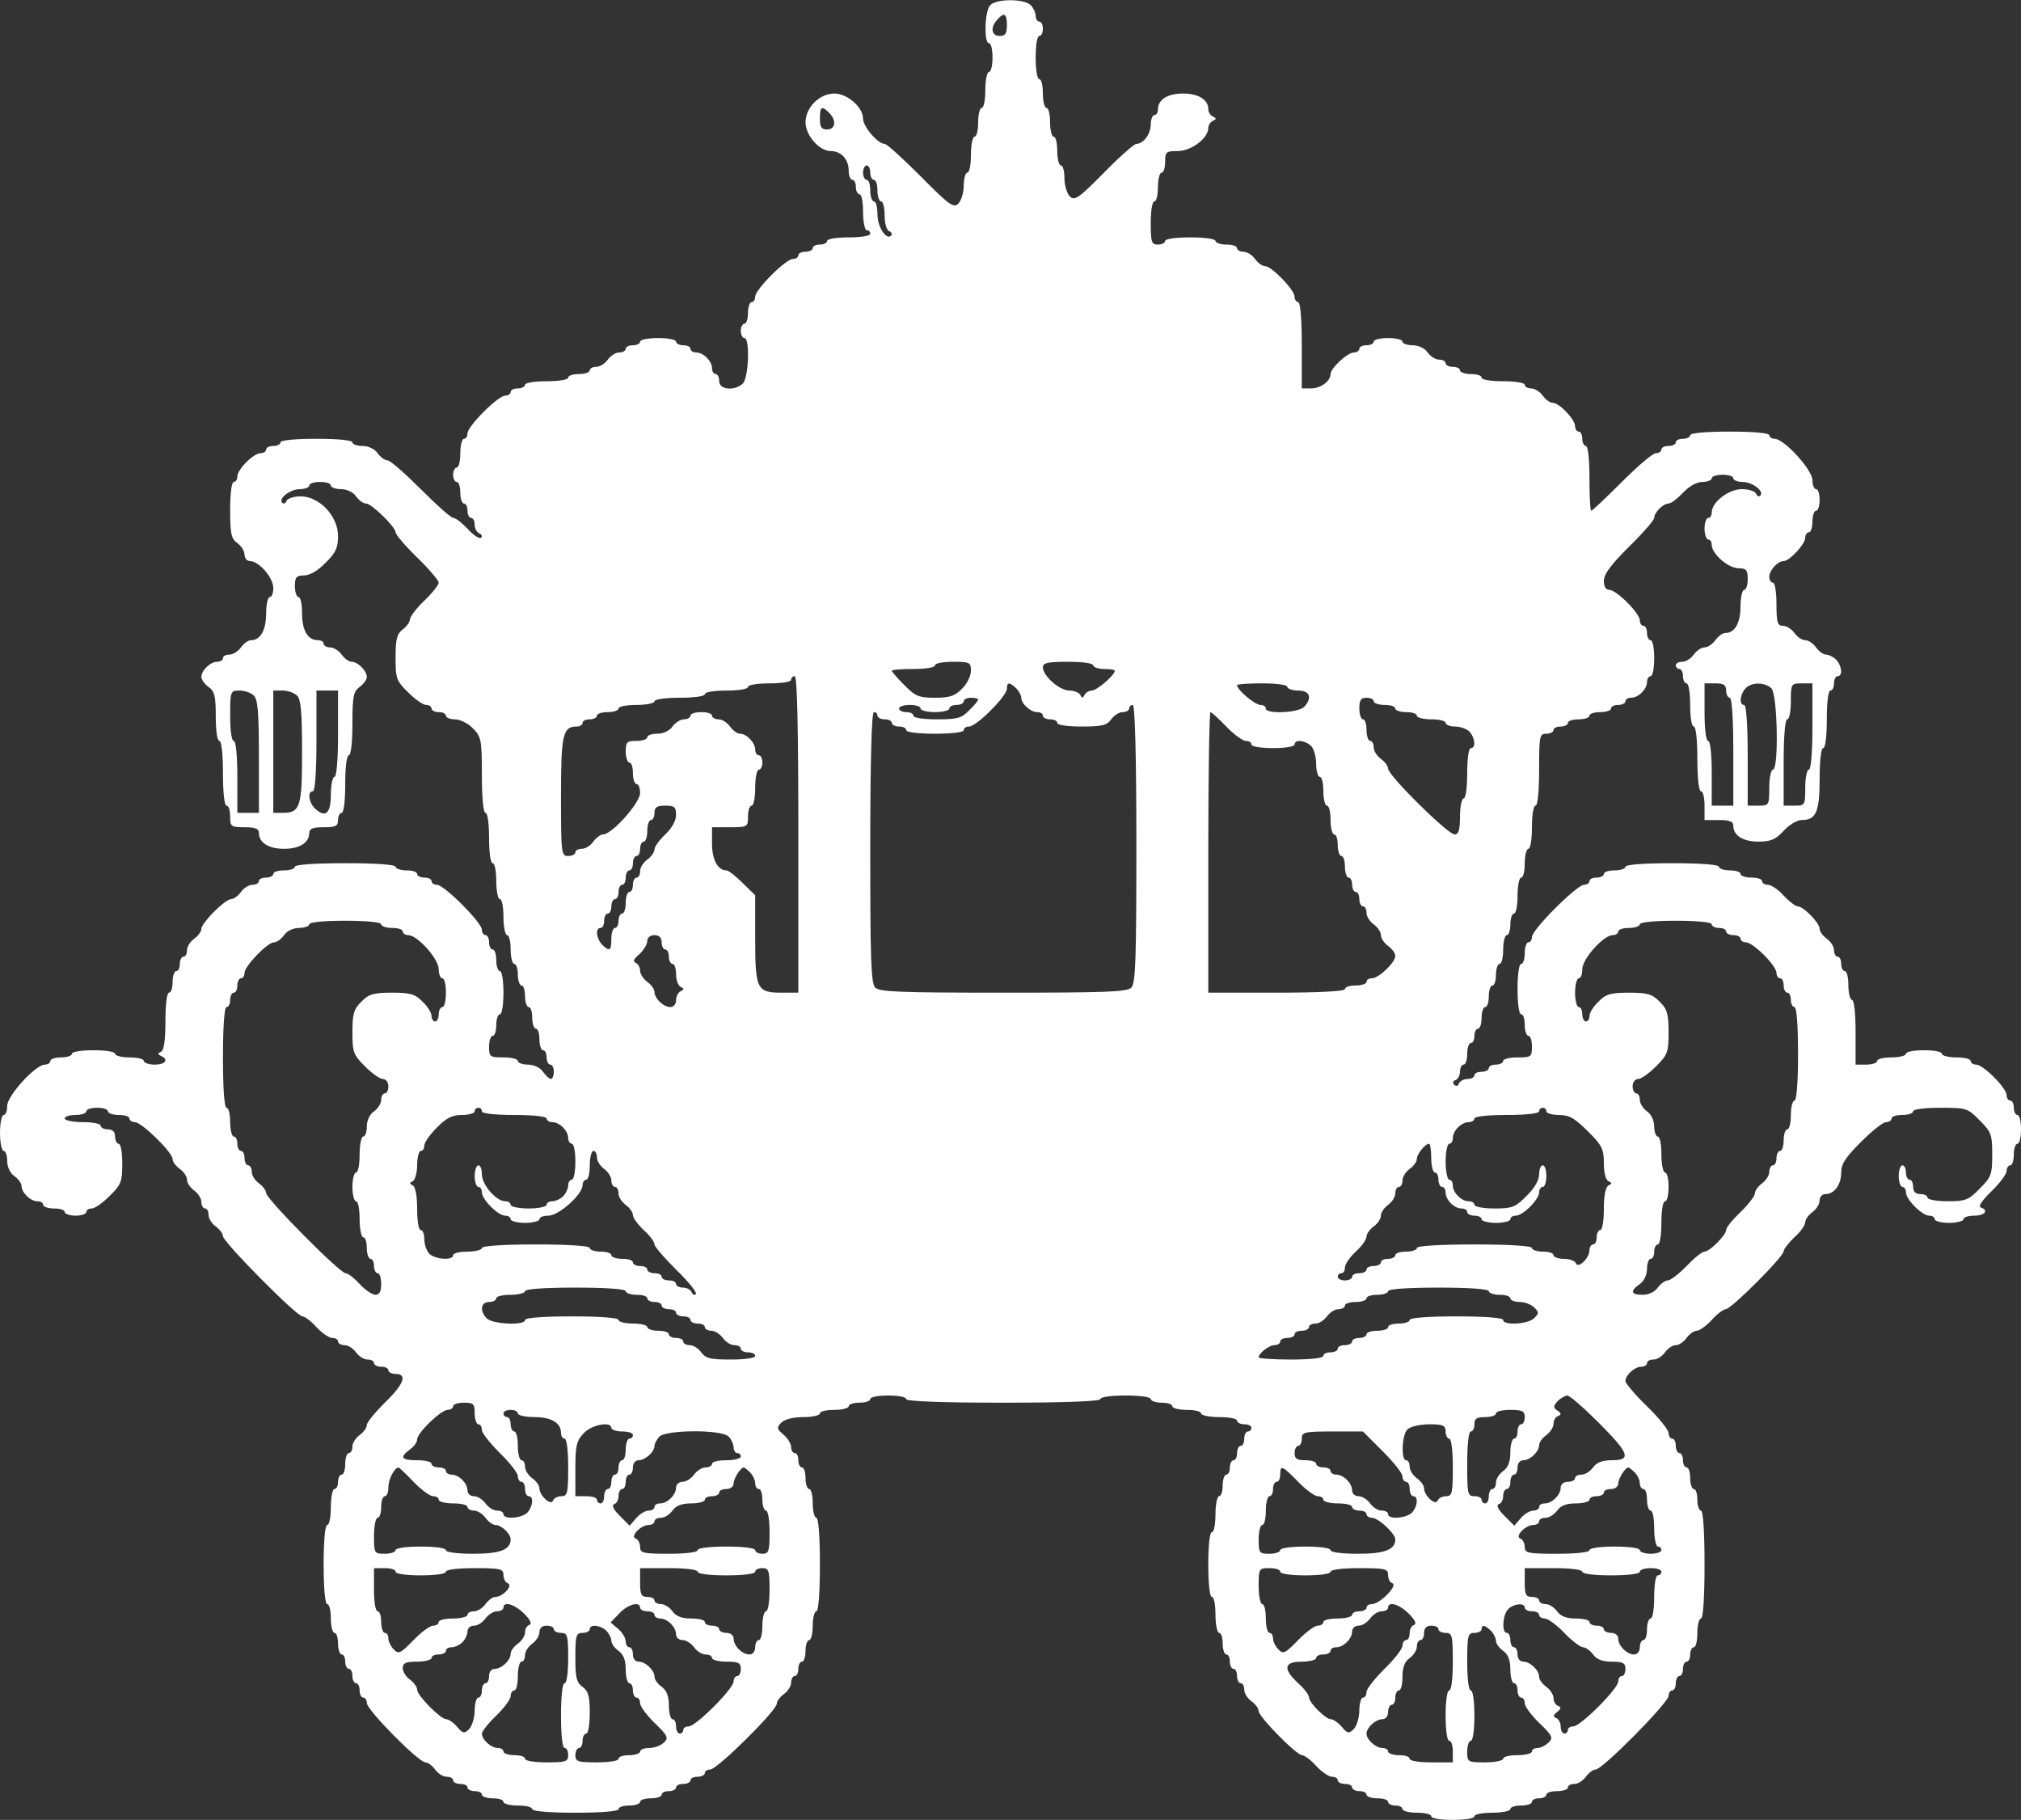 <svg width="562" height="506" viewBox="0 0 562 506" fill="none" xmlns="http://www.w3.org/2000/svg">
<rect x="0" y="0" width="562" height="506" fill="#333333" stroke="none"/>
<path d="M275.3 1.5C273.8 3.2 273.6 12 275 12C275.6 12 276 13.8 276 16C276 18.2 275.6 20 275 20C274.5 20 274 22.2 274 25C274 27.7 273.6 30 273 30C272.5 30 272 31.8 272 34C272 36.2 271.6 38 271 38C270.5 38 270 40.2 270 43C270 45.7 269.6 48 269 48C268.5 48 268 49.6 268 51.6C268 53.5 267.3 55.8 266.5 56.6C265.2 57.9 264 57.1 256.1 49.1C251.1 44.1 246.6 40 246 40C244.1 40 240 35.2 240 33C240 29.8 235.6 26 232 26C227.9 26 224 29.9 224 34C224 37.6 227.8 42 231 42C233.9 42 236 44.3 236 47.4C236 48.8 236.5 50 237 50C237.6 50 238 50.9 238 52C238 53.1 238.5 54 239 54C239.6 54 240 56.2 240 59C240 61.7 240.5 64 241 64C241.6 64 242 64.4 242 65C242 65.6 239.3 66 236 66C232.7 66 230 66.4 230 67C230 67.5 229.1 68 228 68C226.9 68 226 68.4 226 69C226 69.5 225.1 70 224 70C222.9 70 222 70.4 222 71C222 71.5 221.3 72 220.5 72C218.5 72 210 80.5 210 82.5C210 83.3 209.6 84 209 84C208.5 84 208 85.3 208 87C208 88.6 207.6 90 207 90C206.5 90 206 90.9 206 92C206 93.1 206.5 94 207 94C208.6 94 208.2 104.9 206.6 106.6C204.3 108.8 200 108.4 200 106C200 104.9 199.6 104 199 104C198.5 104 198 103.3 198 102.4C198 100.4 195.6 98 193.6 98C192.7 98 192 97.5 192 97C192 96.4 191.1 96 190 96C188.9 96 188 95.5 188 95C188 94.4 185.8 94 183 94C180.3 94 178 94.4 178 95C178 95.5 177.1 96 176 96C174.9 96 174 96.4 174 97C174 97.5 173.2 98 172.2 98C171.2 98 169.8 98.9 169 100C168.2 101.1 166.8 102 165.8 102C164.8 102 164 102.4 164 103C164 103.5 162.7 104 161 104C159.4 104 158 104.4 158 105C158 105.6 155.3 106 152 106C148.7 106 146 106.4 146 107C146 107.5 145.1 108 144 108C142.9 108 142 108.4 142 109C142 109.5 141.3 110 140.5 110C138.5 110 130 118.5 130 120.5C130 121.3 129.6 122 129 122C128.5 122 128 123.8 128 126C128 128.2 127.6 130 127 130C126.5 130 126 130.9 126 132C126 133.1 126.5 134 127 134C127.6 134 128 135.3 128 137C128 138.6 128.5 140 129 140C129.6 140 130 140.9 130 142C130 143.1 130.5 144 131 144C131.6 144 132 144.9 132 145.9C132 147 132.6 148 133.3 148.3C133.9 148.5 134.2 149.1 133.8 149.5C133.4 149.9 131.7 148.9 130.1 147.1C128.5 145.4 126.7 144 126.1 144C125.4 144 121.4 140.4 117 136C112.6 131.6 108.5 128 107.8 128C107 128 105.8 127.1 105 126C104.2 124.8 102.4 124 100.8 124C99.3 124 98 123.5 98 123C98 122.4 94 122 88 122C82 122 78 122.4 78 123C78 123.5 77.1 124 76 124C74.9 124 74 124.4 74 125C74 125.5 73.3 126 72.5 126C70.5 126 66 130.5 66 132.5C66 133.3 65.6 134 65 134C64.4 134 64 137.3 64 141.8C64 148.4 64.3 149.8 66 151C67.1 151.8 68 153.2 68 154.2C68 155.2 68.7 156 69.5 156C72 156 76 160.6 76 163.5C76 164.9 75.6 166 75 166C74.5 166 74 168.1 74 170.6C74 175.2 72.4 178 69.8 178C69 178 67.8 178.9 67 180C66.2 181.1 64.8 182 63.8 182C62.8 182 62 182.4 62 183C62 183.5 61.3 184 60.4 184C58.5 184 56 186.4 56 188.2C56 189 56.9 190.2 58 191C59.7 192.2 60 193.6 60 199.2C60 203.1 60.4 206 61 206C61.6 206 62 209.7 62 215C62 220.3 62.4 224 63 224C63.6 224 64 225.3 64 227C64 229.8 64.2 230 68 230C71 230 72 230.4 72 231.6C72 234.3 74.7 236 79 236C83.3 236 86 234.3 86 231.6C86 230.4 87 230 90 230C93.3 230 94 229.7 94 228C94 226.9 94.5 226 95 226C95.6 226 96 222.7 96 218C96 213.3 96.4 210 97 210C97.6 210 98 206.4 98 201.2C98 193.6 98.3 192.3 100 191C101.1 190.2 102 189 102 188.2C102 186.5 99.5 184 97.8 184C97 184 95.8 183.1 95 182C94.2 180.9 92.8 180 91.8 180C90.8 180 90 179.5 90 179C90 178.4 89.3 178 88.4 178C85.6 178 84 175.3 84 170.6C84 168.1 83.6 166 83 166C82.5 166 82 164.6 82 163C82 160.5 82.4 160 84.5 160C86.1 160 88.4 158.7 90.5 156.5C93.4 153.7 94 152.3 94 149C94 143.5 88.8 138 83.6 138C81.7 138 80 138.6 79.7 139.2C79.5 139.9 78.9 140.2 78.5 139.8C77.3 138.6 80.7 136 83.4 136C84.8 136 86 135.5 86 135C86 134.4 87.4 134 89 134C90.7 134 92 134.4 92 135C92 135.5 93.3 136 94.8 136C96.4 136 98.2 136.8 99 138C99.8 139.1 101 140 101.8 140C103.3 140 110 146.5 110 148C110 148.6 112.7 151.8 116 155C119.3 158.2 122 161.4 122 162C122 162.6 120.2 164.9 118 167C115.8 169.1 114 171.5 114 172.2C114 172.9 113.1 174.2 112 175C110.4 176.2 110 177.6 110 182.8C110 188.6 110.2 189.3 113.5 192.5C115.4 194.4 117.6 196 118.5 196C119.3 196 120 196.4 120 197C120 197.5 120.9 198 122 198C123.1 198 124 198.4 124 199C124 199.5 125.1 200 126.5 200C127.9 200 130.2 201.1 131.5 202.5C133.8 204.8 134 205.6 134 215.5C134 221.8 134.4 226 135 226C135.6 226 136 229 136 233C136 237 136.4 240 137 240C137.6 240 138 242.2 138 245C138 247.7 138.5 250 139 250C139.6 250 140 252.2 140 255C140 257.7 140.5 260 141 260C141.6 260 142 261.8 142 264C142 266.2 142.5 268 143 268C143.6 268 144 269.3 144 271C144 272.6 144.5 274 145 274C145.6 274 146 275.3 146 277C146 278.6 146.5 280 147 280C147.6 280 148 281.3 148 283C148 284.6 148.5 286 149 286C149.6 286 150 287.3 150 289C150 290.6 150.5 292 151 292C151.6 292 152 292.9 152 294C152 295.1 152.5 296 153 296C153.6 296 154 296.9 154 298C154 299.1 153.6 300 153.2 300C152.8 300 151.8 299.1 151 298C150.2 296.8 148.4 296 146.8 296C145.3 296 144 295.5 144 295C144 294.4 142.2 294 140 294C136.2 294 136 293.8 136 291C136 289.3 136.5 288 137 288C137.6 288 138 286.6 138 285C138 283.3 138.5 282 139 282C139.6 282 140 279.3 140 276C140 272.7 139.6 270 139 270C138.5 270 138 268.6 138 267C138 265.3 137.6 264 137 264C136.5 264 136 263.1 136 262C136 260.9 135.6 260 135 260C134.5 260 134 259.3 134 258.5C134 256.5 123.5 246 121.5 246C120.7 246 120 245.5 120 245C120 244.4 119.1 244 118 244C116.9 244 116 243.5 116 243C116 242.4 114.7 242 113 242C111.4 242 110 241.5 110 241C110 240.4 104.7 240 96 240C87.3 240 82 240.4 82 241C82 241.5 80.7 242 79 242C77.4 242 76 242.4 76 243C76 243.5 75.1 244 74 244C72.9 244 72 244.4 72 245C72 245.5 71.2 246 70.2 246C69.2 246 67.8 246.9 67 248C66.2 249.1 65 250 64.2 250C63.5 250 61.4 251.6 59.5 253.5C57.6 255.4 56 257.5 56 258.2C56 259 55.1 260.2 54 261C52.9 261.8 52 263.2 52 264.2C52 265.2 51.6 266 51 266C50.5 266 50 266.9 50 268C50 269.1 49.6 270 49 270C48.5 270 48 271.3 48 273C48 274.6 47.6 276 47 276C46.4 276 46 279.3 46 283.9C46 289.3 45.6 292 44.8 292.4C43.8 292.9 43.8 293.1 44.8 293.6C47 294.6 46 296 43 296C41.4 296 40 295.5 40 295C40 294.4 38.2 294 36 294C33.8 294 32 293.5 32 293C32 292.4 29.3 292 26 292C22.7 292 20 292.4 20 293C20 293.5 18.7 294 17 294C15.4 294 14 294.4 14 295C14 295.5 13.3 296 12.5 296C9.9 296 2 304.6 2 307.5C2 308.9 1.6 310 1 310C0.5 310 0 312.2 0 315C0 317.7 0.5 320 1 320C1.6 320 2 321.3 2 322.8C2 324.4 2.8 326.2 4 327C5.1 327.8 6 329 6 329.8C6 331.6 8.5 334 10.4 334C11.3 334 12 334.4 12 335C12 335.5 13.4 336 15 336C16.7 336 18 336.4 18 337C18 337.5 19.4 338 21 338C22.7 338 24 337.5 24 337C24 336.4 24.7 336 25.5 336C26.4 336 28.6 334.4 30.5 332.5C33.7 329.4 34 328.5 34 323.5C34 320.5 33.6 318 33 318C32.5 318 32 317.1 32 316C32 314.7 31.3 314 30 314C28.9 314 28 313.5 28 313C28 312.4 25.8 312 23 312C20.3 312 18 311.5 18 311C18 310.4 19.4 310 21 310C22.7 310 24 309.5 24 309C24 308.4 25.4 308 27 308C28.7 308 30 308.4 30 309C30 309.5 31.4 310 33 310C34.7 310 36 310.4 36 311C36 311.5 36.7 312 37.5 312C39.4 312 48 320.4 48 322.3C48 323 48.9 324.2 50 325C51.1 325.8 52 327.1 52 328C52 328.9 52.9 330.2 54 331C55.1 331.8 56 333.2 56 334.2C56 335.2 56.5 336 57 336C57.6 336 58 336.8 58 337.8C58 338.8 58.9 340.2 60 341C61.1 341.8 62 343 62 343.7C62 345.3 82.5 366 84.1 366C84.7 366 86.5 367.3 88 369C89.5 370.6 91.5 372 92.4 372C93.3 372 94 372.4 94 373C94 373.5 94.8 374 95.8 374C96.8 374 98.2 374.9 99 376C99.8 377.1 101.2 378 102.2 378C103.2 378 104 378.4 104 379C104 379.5 104.9 380 106 380C107.1 380 108 380.4 108 381C108 381.5 108.9 382 110 382C113.4 382 112.3 384.9 107 390C104.3 392.7 102 395.5 102 396.2C102 397 101.1 398.2 100 399C98.9 399.8 98 401.2 98 402.2C98 403.2 97.6 404 97 404C96.5 404 96 405.3 96 407C96 408.6 95.6 410 95 410C94.5 410 94 410.9 94 412C94 413.1 93.6 414 93 414C92.5 414 92 416.2 92 419C92 421.7 91.6 424 91 424C90.4 424 90 428.3 90 435C90 441.7 90.4 446 91 446C91.6 446 92 447.8 92 450C92 452.2 92.5 454 93 454C93.6 454 94 455.3 94 457C94 458.6 94.5 460 95 460C95.6 460 96 460.9 96 462C96 463.1 96.5 464 97 464C97.6 464 98 464.9 98 466C98 467.1 98.5 468 99 468C99.6 468 100 468.9 100 470C100 471.1 100.5 472 101 472C101.6 472 102 472.7 102 473.5C102 475.4 116.4 490 118.3 490C119 490 120.2 490.9 121 492C121.8 493.1 123.2 494 124.2 494C125.2 494 126 494.4 126 495C126 495.5 126.9 496 128 496C129.1 496 130 496.4 130 497C130 497.5 130.9 498 132 498C133.1 498 134 498.4 134 499C134 499.5 135.4 500 137 500C138.7 500 140 500.4 140 501C140 501.5 141.8 502 144 502C146.2 502 148 502.4 148 503C148 503.6 152.7 504 160 504C167.3 504 172 503.6 172 503C172 502.4 173.4 502 175 502C176.7 502 178 501.5 178 501C178 500.4 179.4 500 181 500C182.7 500 184 499.5 184 499C184 498.4 184.9 498 186 498C187.1 498 188 497.5 188 497C188 496.4 188.9 496 190 496C191.1 496 192 495.5 192 495C192 494.4 192.9 494 194 494C195.1 494 196 493.5 196 493C196 492.4 196.7 492 197.5 492C199.4 492 216 475.6 216 473.7C216 473 216.9 471.8 218 471C219.1 470.2 220 468.8 220 467.8C220 466.8 220.5 466 221 466C221.6 466 222 465.1 222 464C222 462.9 222.5 462 223 462C223.6 462 224 460.6 224 459C224 457.3 224.5 456 225 456C225.6 456 226 454.2 226 452C226 449.8 226.5 448 227 448C227.6 448 228 443 228 435C228 427 227.6 422 227 422C226.5 422 226 420.2 226 418C226 415.8 225.6 414 225 414C224.5 414 224 412.6 224 411C224 409.3 223.6 408 223 408C222.5 408 222 407.1 222 406C222 404.9 221.6 404 221 404C220.5 404 220 403.3 220 402.4C220 401.5 219.1 399.9 217.9 398.9C216 397.3 215.9 396.9 217.3 395.5C218.3 394.6 220.6 394 223.4 394C225.9 394 228 393.5 228 393C228 392.4 229.8 392 232 392C234.2 392 236 391.5 236 391C236 390.4 237.4 390 239 390C240.7 390 242 389.5 242 389C242 388.4 244.3 388 247 388C249.8 388 252 388.4 252 389C252 389.6 261.7 390 279 390C296.3 390 306 389.6 306 389C306 388.4 309 388 313 388C317 388 320 388.4 320 389C320 389.5 321.4 390 323 390C324.7 390 326 390.4 326 391C326 391.5 327.8 392 330 392C332.2 392 334 392.4 334 393C334 393.5 336.3 394 339 394C341.8 394 344 394.4 344 395C344 395.5 344.9 396 346 396C347.1 396 348 396.4 348 397C348 397.5 347.6 398 347 398C346.5 398 346 398.9 346 400C346 401.1 345.6 402 345 402C344.5 402 344 402.9 344 404C344 405.1 343.6 406 343 406C342.5 406 342 406.9 342 408C342 409.1 341.6 410 341 410C340.5 410 340 411.3 340 413C340 414.6 339.6 416 339 416C338.5 416 338 418.2 338 421C338 423.7 337.6 426 337 426C336.4 426 336 429.7 336 435C336 440.3 336.4 444 337 444C337.6 444 338 446.2 338 449C338 451.7 338.5 454 339 454C339.6 454 340 455.3 340 457C340 458.6 340.5 460 341 460C341.6 460 342 460.9 342 462C342 463.1 342.5 464 343 464C343.6 464 344 464.9 344 466C344 467.1 344.5 468 345 468C345.6 468 346 468.8 346 469.8C346 470.8 346.9 472.2 348 473C349.1 473.8 350 475 350 475.7C350 477.3 360.5 488 362.1 488C362.7 488 364.5 489.3 366 491C367.5 492.6 369.5 494 370.4 494C371.3 494 372 494.4 372 495C372 495.5 372.9 496 374 496C375.1 496 376 496.4 376 497C376 497.5 376.9 498 378 498C379.1 498 380 498.4 380 499C380 499.5 381.4 500 383 500C384.7 500 386 500.4 386 501C386 501.5 386.9 502 388 502C389.1 502 390 502.4 390 503C390 503.5 391.8 504 394 504C396.2 504 398 504.4 398 505C398 505.6 400.7 506 404 506C407.3 506 410 505.6 410 505C410 504.4 412.3 504 415 504C417.8 504 420 503.5 420 503C420 502.4 421.4 502 423 502C424.7 502 426 501.5 426 501C426 500.4 426.9 500 428 500C429.1 500 430 499.5 430 499C430 498.4 431.4 498 433 498C434.7 498 436 497.5 436 497C436 496.4 436.8 496 437.8 496C438.8 496 440.2 495.1 441 494C441.8 492.9 443 492 443.7 492C445.6 492 464 473.4 464 471.5C464 470.7 464.5 470 465 470C465.6 470 466 469.1 466 468C466 466.9 466.5 466 467 466C467.6 466 468 465.1 468 464C468 462.9 468.5 462 469 462C469.6 462 470 461.1 470 460C470 458.9 470.5 458 471 458C471.6 458 472 456.2 472 454C472 451.8 472.5 450 473 450C473.6 450 474 444.3 474 435C474 425.7 473.6 420 473 420C472.5 420 472 418.6 472 417C472 415.3 471.6 414 471 414C470.5 414 470 412.6 470 411C470 409.3 469.6 408 469 408C468.5 408 468 407.1 468 406C468 404.9 467.6 404 467 404C466.5 404 466 403.1 466 402C466 400.9 465.6 400 465 400C464.5 400 464 399.3 464 398.4C464 397.6 461.3 394.2 458 391C454.7 387.8 452 384.6 452 384C452 382.3 454.6 380 456.4 380C457.3 380 458 379.5 458 379C458 378.4 458.8 378 459.8 378C460.8 378 462.2 377.1 463 376C463.8 374.9 465.1 374 466 374C466.9 374 468.2 373.1 469 372C469.8 370.9 471.1 370 471.8 370C472.6 370 474.5 368.6 476 367C477.5 365.3 479.3 364 479.9 364C481.4 364 496 349.4 496 347.9C496 347.3 497.4 345.5 499 344C500.7 342.5 502 340.6 502 339.8C502 339.1 502.9 337.8 504 337C505.1 336.2 506 334.8 506 333.8C506 332.8 506.7 332 507.6 332C510.1 332 512 329.4 512 326C512 323.6 513.2 321.8 517.5 317.5C520.5 314.5 523.6 312 524.5 312C525.3 312 526 311.5 526 311C526 310.4 527.4 310 529 310C530.7 310 532 309.5 532 309C532 308.4 535.2 308 539.5 308C546.8 308 547.2 308.1 550.5 311.5C553.7 314.7 554 315.4 554 321C554 326.6 553.7 327.3 550.5 330.5C547.4 333.7 546.5 334 541.5 334C538.5 334 536 333.5 536 333C536 332.4 535.1 332 534 332C532.7 332 532 331.3 532 330C532 328.9 531.6 328 531 328C530.5 328 530 327.1 530 326C530 324.9 529.6 324 529 324C528.5 324 528 325.3 528 327C528 328.6 528.5 330 529 330C529.6 330 530 330.7 530 331.5C530 333.5 534.5 338 536.5 338C537.3 338 538 338.4 538 339C538 339.5 539.8 340 542 340C544.2 340 546 339.5 546 339C546 338.4 547.4 338 549 338C552 338 553.1 336.5 550.8 335.7C550 335.5 551.2 333.7 553.8 331.2C556.1 329 558 326.4 558 325.6C558 324.7 558.5 324 559 324C559.6 324 560 322.6 560 321C560 319.3 560.5 318 561 318C561.6 318 562 316.2 562 314C562 311.8 561.6 310 561 310C560.5 310 560 309.1 560 308C560 306.9 559.6 306 559 306C558.5 306 558 305.3 558 304.5C558 302.5 551.5 296 549.5 296C548.7 296 548 295.5 548 295C548 294.4 546.2 294 544 294C541.8 294 540 293.5 540 293C540 292.4 537.8 292 535 292C532.3 292 530 292.4 530 293C530 293.5 528.2 294 526 294C523.8 294 522 294.4 522 295C522 295.5 520.7 296 519 296H516V287C516 281.7 515.6 278 515 278C514.5 278 514 276.2 514 274C514 271.8 513.6 270 513 270C512.5 270 512 269.1 512 268C512 266.9 511.6 266 511 266C510.5 266 510 265.2 510 264.2C510 263.2 509.1 261.8 508 261C506.9 260.2 506 259 506 258.2C506 256.6 501.5 252 499.9 252C499.3 252 497.5 250.6 496 249C494.5 247.3 492.5 246 491.6 246C490.7 246 490 245.5 490 245C490 244.4 488.7 244 487 244C485.4 244 484 243.5 484 243C484 242.4 482.7 242 481 242C479.4 242 478 241.5 478 241C478 240.4 473 240 465 240C457 240 452 240.4 452 241C452 241.5 450.7 242 449 242C447.4 242 446 242.4 446 243C446 243.5 445.1 244 444 244C442.9 244 442 244.4 442 245C442 245.5 441.3 246 440.5 246C438.5 246 426 258.5 426 260.5C426 261.3 425.6 262 425 262C424.5 262 424 263.3 424 265C424 266.6 423.6 268 423 268C422.4 268 422 271 422 275C422 279 422.4 282 423 282C423.6 282 424 283.3 424 285C424 286.6 424.5 288 425 288C425.6 288 426 289.3 426 291C426 293.8 425.8 294 422 294C419.8 294 418 294.4 418 295C418 295.5 417.1 296 416 296C414.9 296 414 296.4 414 297C414 297.5 413.1 298 412 298C410.9 298 410 298.4 410 299C410 299.5 409.1 300 408.1 300C407 300 406 300.6 405.7 301.2C405.5 302 404.9 302.1 404.4 301.6C403.9 301.1 404 300.5 404.8 300.3C405.4 300 406 299 406 297.9C406 296.9 406.5 296 407 296C407.6 296 408 294.6 408 293C408 291.3 408.5 290 409 290C409.6 290 410 289.1 410 288C410 286.9 410.5 286 411 286C411.6 286 412 284.6 412 283C412 281.3 412.5 280 413 280C413.6 280 414 278.6 414 277C414 275.3 414.5 274 415 274C415.6 274 416 272.6 416 271C416 269.3 416.5 268 417 268C417.6 268 418 266.2 418 264C418 261.8 418.5 260 419 260C419.6 260 420 258.6 420 257C420 255.3 420.5 254 421 254C421.6 254 422 251.7 422 249C422 246.2 422.5 244 423 244C423.6 244 424 242.2 424 240C424 237.8 424.5 236 425 236C425.6 236 426 233.3 426 230C426 226.7 426.4 224 427 224C427.6 224 428 220 428 214C428 204.7 428.1 204 430 204C431.1 204 432 203.5 432 203C432 202.4 432.9 202 434 202C435.1 202 436 201.5 436 201C436 200.4 437.4 200 439 200C440.7 200 442 199.5 442 199C442 198.4 443.4 198 445 198C446.7 198 448 197.5 448 197C448 196.4 448.9 196 450 196C451.1 196 452 195.5 452 195C452 194.4 452.7 194 453.6 194C455.6 194 458 191.6 458 189.6C458 188.7 458.5 188 459 188C459.6 188 460 185.7 460 183C460 180.2 459.6 178 459 178C458.5 178 458 177.1 458 176C458 174.9 457.6 174 457 174C456.5 174 456 173.3 456 172.5C456 170.5 449.5 164 447.5 164C446.6 164 446 163.1 446 161.5C446 159.6 448 157 453 152C456.9 148.2 460 144.6 460 144C460 142.5 462.5 140 464 140C464.7 140 466.5 138.6 468 137C469.7 135.2 471.8 134 473.4 134C474.8 134 476 133.5 476 133C476 132.4 477.4 132 479 132C480.7 132 482 132.4 482 133C482 133.5 483.2 134 484.6 134C487.3 134 490.7 136.6 489.5 137.8C489.1 138.2 488.5 137.9 488.3 137.2C488 136.6 486.3 136 484.4 136C480.7 136 476 139.6 476 142.5C476 143.3 475.6 144 475 144C474.5 144 474 145.3 474 147C474 148.6 474.5 150 475 150C475.6 150 476 150.7 476 151.5C476 154 480.6 158 483.5 158C485.6 158 486 158.5 486 161C486 162.6 485.6 164 485 164C484.5 164 484 166.1 484 168.6C484 173.2 482.4 176 479.8 176C479 176 477.8 176.9 477 178C476.2 179.1 474.9 180 474 180C473.1 180 471.8 180.9 471 182C470.2 183.1 468.8 184 467.8 184C466.8 184 466 184.4 466 185C466 185.5 466.5 186 467 186C467.6 186 468 186.9 468 188C468 189.1 468.5 190 469 190C469.6 190 470 192.7 470 196C470 199.3 470.4 202 471 202C471.6 202 472 205.7 472 211C472 216.3 472.4 220 473 220C473.6 220 474 221.8 474 224V228H478C481 228 482 228.4 482 229.6C482 232.3 484.7 234 489 234C492.4 234 493.8 233.4 496 231C497.5 229.3 499.8 228 501 228C505 228 506 225.8 506 216.6C506 211.5 506.4 208 507 208C507.6 208 508 204.7 508 200C508 195.3 508.4 192 509 192C509.6 192 510 191.1 510 190C510 188.9 510.5 188 511 188C512.5 188 512.2 185.1 510.6 183.4C509.8 182.6 508.5 182 507.8 182C507 182 505.8 181.1 505 180C504.2 178.9 502.9 178 502 178C501.1 178 499.8 177.1 499 176C498.2 174.9 496.8 174 495.8 174C494.3 174 494 173.1 494 168C494 164.7 493.6 162 493 162C492.5 162 492 161.3 492 160.4C492 158.6 494.3 156 496 156C497.6 156 502 151.3 502 149.5C502 148.7 502.5 148 503 148C503.6 148 504 146.6 504 145C504 143.3 504.5 142 505 142C505.6 142 506 140.6 506 139C506 137.3 505.6 136 505 136C504.5 136 504 134.9 504 133.5C504 130.6 496.1 122 493.5 122C492.7 122 492 121.5 492 121C492 120.4 487.7 120 481 120C474.3 120 470 120.4 470 121C470 121.5 469.1 122 468 122C466.9 122 466 122.4 466 123C466 123.5 465.1 124 464 124C462.9 124 462 124.4 462 125C462 125.5 461.3 126 460.5 126C459.6 126 455.4 129.6 451 134C446.6 138.4 442.8 142 442.5 142C442.2 142 442 137.9 442 133C442 127.7 441.6 124 441 124C440.5 124 440 123.1 440 122C440 120.9 439.6 120 439 120C438.5 120 438 119.3 438 118.5C438 116.6 433.6 112 431.8 112C431 112 429.8 111.1 429 110C428.2 108.9 426.8 108 425.8 108C424.8 108 424 107.5 424 107C424 106.4 421.3 106 418 106C414.7 106 412 105.6 412 105C412 104.4 410.7 104 409 104C407.4 104 406 103.5 406 103C406 102.4 405.1 102 404 102C402.9 102 402 101.5 402 101C402 100.4 401.2 100 400.2 100C399.2 100 397.8 99.1 397 98C396.2 96.8 394.4 96 392.8 96C391.3 96 390 95.5 390 95C390 94.4 388.2 94 386 94C383.8 94 382 94.4 382 95C382 95.5 381.1 96 380 96C378.9 96 378 96.4 378 97C378 97.5 377.3 98 376.5 98C374.7 98 370 102.4 370 104C370 106 367.2 108 364.6 108H362V96C362 88.7 361.6 84 361 84C360.5 84 360 83.3 360 82.5C360 80.6 353.6 74 351.8 74C351 74 349.8 73.1 349 72C348.2 70.9 346.8 70 345.8 70C344.8 70 344 69.5 344 69C344 68.4 342.7 68 341 68C339.4 68 338 67.5 338 67C338 66.4 335 66 331 66C327 66 324 66.4 324 67C324 67.5 323.1 68 322 68C320.2 68 320 67.3 320 62C320 58.7 320.4 56 321 56C321.6 56 322 54.2 322 52C322 49.8 322.5 48 323 48C323.6 48 324 46.6 324 45C324 42.2 324.3 42 327.5 42C331.3 42 336 38.4 336 35.6C336 34.8 336.6 33.9 337.3 33.6C338.3 33.1 338.3 32.9 337.3 32.4C336.6 32.1 336 31.2 336 30.3C336 27.7 333.2 26 329 26C324.7 26 322 27.7 322 30.4C322 31.3 321.6 32 321 32C320.5 32 320 33.2 320 34.6C320 37.2 318 40 316 40C315.4 40 311.3 43.6 306.9 48.1C299.9 55.2 298.8 55.9 297.5 54.6C296.7 53.8 296 51.5 296 49.6C296 47.6 295.6 46 295 46C294.5 46 294 44.2 294 42C294 39.8 293.6 38 293 38C292.5 38 292 36.2 292 34C292 31.8 291.6 30 291 30C290.5 30 290 28.2 290 26C290 23.8 289.6 22 289 22C288.4 22 288 19.3 288 16C288 12.7 288.4 10 289 10C289.6 10 290 9.1 290 8C290 6.9 289.6 6 289 6C288.5 6 288 5.3 288 4.4C288 3.6 287.4 2.2 286.6 1.4C284.7 -0.4 276.9 -0.4 275.3 1.5ZM280 7C280 9.3 279.6 10 278 10C275.7 10 275.3 7.7 277.3 5.5C279.2 3.3 280 3.7 280 7ZM230.6 31.4C232.7 33.5 232.3 36 230 36C228.4 36 228 35.3 228 33C228 29.6 228.5 29.3 230.6 31.4ZM242 48C242 49.1 242.5 50 243 50C243.6 50 244 51.3 244 53C244 54.6 244.5 56 245 56C245.6 56 246 57.8 246 59.9C246 62.1 246.5 64 247.3 64.3C247.9 64.5 248.2 65.1 247.8 65.5C246.5 66.9 244 63.1 244 59.6C244 57.6 243.6 56 243 56C242.5 56 242 54.6 242 53C242 51.3 241.6 50 241 50C240.5 50 240 49.1 240 48C240 46.9 240.5 46 241 46C241.6 46 242 46.9 242 48ZM270 186.5C270 187.9 268.9 190.2 267.5 191.5C265.6 193.5 264.1 194 260 194C255.6 194 254.5 193.6 251.5 190.5C249.6 188.6 248 186.8 248 186.5C248 186.2 250.7 186 254 186C257.3 186 260 185.6 260 185C260 184.4 262.3 184 265 184C269.7 184 270 184.2 270 186.5ZM304 185C304 185.5 305.4 186 307 186C308.7 186 310 186.2 310 186.5C310 187.7 305 192 303.6 192C302.8 192 301.9 192.6 301.6 193.2C301.1 194.2 300.9 194.2 300.4 193.2C300.1 192.6 298.7 192 297.4 192C294.6 192 290 187.9 290 185.5C290 184.3 291.4 184 297 184C301 184 304 184.4 304 185ZM222 232V276H217.4C210.5 276 210 275.1 210 261V248.9L206.5 245.5C204.6 243.6 202.6 242 202 242C199.6 242 198 239 198 234.6V230H203C207.9 230 208 229.9 208 227C208 225.3 208.5 224 209 224C209.6 224 210 221.7 210 219C210 216.2 210.5 214 211 214C211.6 214 212 213.1 212 212C212 210.9 211.6 210 211 210C210.5 210 210 209.3 210 208.4C210 206.5 207.6 204 205.8 204C205 204 203.8 203.1 203 202C202.2 200.9 200.8 200 199.8 200C198.8 200 198 199.5 198 199C198 198.4 196.7 198 195 198C193.4 198 192 198.4 192 199C192 199.5 191.2 200 190.2 200C189.2 200 187.8 200.9 187 202C186.2 203.2 184.4 204 182.8 204C181.3 204 180 204.4 180 205C180 205.5 178.7 206 177 206C174.3 206 174 206.3 174 209C174 210.6 174.5 212 175 212C175.6 212 176 213.3 176 215C176 216.6 176.5 218 177 218C177.6 218 178 219.1 178 220.5C178 223.2 170.2 232 167.7 232C167 232 165.8 232.9 165 234C164.2 235.1 162.8 236 161.8 236C160.8 236 160 236.4 160 237C160 237.5 159.1 238 158 238C156.1 238 156 237.3 156 221.4C156 204.2 156.5 202 160.4 202C161.3 202 162 201.5 162 201C162 200.4 162.9 200 164 200C165.1 200 166 199.5 166 199C166 198.4 167.4 198 169 198C170.7 198 172 197.5 172 197C172 196.4 174.3 196 177 196C179.8 196 182 195.5 182 195C182 194.4 185 194 189 194C193 194 196 193.6 196 193C196 192.4 198.7 192 202 192C205.3 192 208 191.6 208 191C208 190.4 210.7 190 214 190C217.3 190 220 189.6 220 189C220 188.4 220.5 188 221 188C221.7 188 222 203.3 222 232ZM282.6 191.4C283.4 192.2 284 193.4 284 194C284 195.7 286.6 198 288.4 198C289.3 198 290 198.4 290 199C290 199.5 290.9 200 292 200C293.1 200 294 200.4 294 201C294 201.6 296.9 202 300.8 202C306.4 202 307.8 201.7 309 200C309.8 198.9 311.2 198 312.2 198C313.2 198 314 197.5 314 197C314 196.4 314.5 196 315 196C315.6 196 316 209.5 316 234.6C316 266.7 315.8 273.4 314.6 274.6C313.4 275.8 307.3 276 279 276C250.7 276 244.6 275.8 243.4 274.6C242.2 273.4 242 266.8 242 235.6C242 211.2 242.4 198 243 198C243.6 198 244 198.4 244 199C244 199.5 244.9 200 246 200C247.1 200 248 200.4 248 201C248 201.5 248.9 202 250 202C251.1 202 252 202.4 252 203C252 203.6 255.3 204 260 204C264.7 204 268 203.6 268 203C268 202.4 268.7 202 269.5 202C270.4 202 273.1 200 275.5 197.5C278 195.1 280 192.4 280 191.5C280 189.6 280.7 189.6 282.6 191.4ZM358 191C358 191.5 359.4 192 361 192C364.3 192 365 194.1 362.6 196.6C360.9 198.2 352 198.6 352 197C352 196.4 351.3 196 350.5 196C349 196 344 191.8 344 190.5C344 190.2 347.2 190 351 190C355 190 358 190.4 358 191ZM480 192C480 193.1 480.5 194 481 194C481.6 194 482 199.7 482 209V224H479H476V215C476 209.7 475.6 206 475 206C474.4 206 474 202.7 474 198V190H477C479.3 190 480 190.4 480 192ZM492.6 191.4C494.3 193.1 494.7 214 493 214C492.5 214 492 216.2 492 219C492 223.9 491.9 224 489 224H486V210C486 201.3 485.6 196 485 196C483.6 196 483.8 193.2 485.3 191.5C486.9 189.6 490.8 189.6 492.6 191.4ZM504 202C504 209.3 503.6 214 503 214C502.5 214 502 216.2 502 219C502 223.9 501.9 224 499 224H496V212C496 204.7 496.4 200 497 200C497.6 200 498 197.7 498 195C498 190.1 498.1 190 501 190H504V202ZM70.6 193.4C71.7 194.5 72 198.3 72 210.4V226H69H66V216C66 210 65.6 206 65 206C64.4 206 64 203 64 199C64 192.1 64.1 192 66.6 192C68 192 69.8 192.6 70.6 193.4ZM82.6 193.4C83.7 194.5 84 198.1 84 209C84 224.4 83.5 226 78.6 226H76V209V192H78.6C80 192 81.8 192.6 82.6 193.4ZM94 204C94 211.3 93.6 216 93 216C92.5 216 92 218.2 92 221C92 226.3 90.4 227.6 87.4 224.6C85.8 222.9 85.5 220 87 220C87.6 220 88 214.7 88 206V192H91H94V204ZM272 194.5C272 194.8 270.9 196.2 269.5 197.5C267.4 199.7 266.2 200 260.5 200C256.8 200 254 199.6 254 199C254 198.4 253.1 198 252 198C250.9 198 250 197.5 250 197C250 196.4 251.4 196 253 196C254.7 196 256 196.4 256 197C256 197.5 257.8 198 260 198C262.2 198 264 197.5 264 197C264 196.4 264.9 196 266 196C267.1 196 268 195.5 268 195C268 194.4 268.9 194 270 194C271.1 194 272 194.2 272 194.5ZM382 195C382 195.5 383.4 196 385 196C386.7 196 388 196.4 388 197C388 197.5 389.4 198 391 198C392.7 198 394 198.4 394 199C394 199.5 395.8 200 398 200C400.2 200 402 200.4 402 201C402 201.5 403.2 202 404.6 202C406 202 407.8 202.6 408.6 203.4C410.2 205.1 410.5 208 409 208C408.4 208 408 211 408 215C408 219 407.6 222 407 222C406.5 222 406 224.2 406 227C406 230.8 405.6 232 404.5 232C402.6 232 386 215.6 386 213.7C386 213 385.1 211.8 384 211C382.9 210.2 382 208.8 382 207.8C382 206.8 381.6 206 381 206C380.5 206 380 204.6 380 203C380 201.3 379.6 200 379 200C378.5 200 378 198.6 378 197C378 194.7 378.4 194 380 194C381.1 194 382 194.4 382 195ZM341 202C343.1 204.2 345.6 206 346.4 206C347.3 206 348 206.4 348 207C348 207.6 350.7 208 354 208C357.3 208 360 207.6 360 207C360 205.5 362.9 205.8 364.6 207.4C365.4 208.2 366 210.5 366 212.4C366 214.4 366.5 216 367 216C367.6 216 368 217.8 368 220C368 222.2 368.5 224 369 224C369.6 224 370 225.8 370 228C370 230.2 370.5 232 371 232C371.6 232 372 233.3 372 235C372 236.6 372.5 238 373 238C373.6 238 374 239.3 374 241C374 242.6 374.5 244 375 244C375.6 244 376 244.9 376 246C376 247.1 376.5 248 377 248C377.6 248 378 248.9 378 250C378 251.1 378.5 252 379 252C379.6 252 380 252.8 380 253.8C380 254.8 380.9 256.2 382 257C383.1 257.8 384 259.1 384 260C384 260.9 384.9 262.2 386 263C387.1 263.8 388 265 388 265.8C388 267.6 383.4 272 381.5 272C380.7 272 380 272.4 380 273C380 273.5 378.7 274 377 274C375.4 274 374 274.4 374 275C374 275.6 367 276 355 276H336V237C336 215.5 336.3 198 336.6 198C336.9 198 338.9 199.8 341 202ZM188 226.6C188 228.2 186.8 230.3 185 232C183.4 233.5 182 235.4 182 236.2C182 236.9 181.1 238.2 180 239C178.9 239.8 178 241.2 178 242.2C178 243.2 177.6 244 177 244C176.5 244 176 244.9 176 246C176 247.1 175.6 248 175 248C174.5 248 174 249.3 174 251C174 252.6 173.6 254 173 254C172.5 254 172 254.9 172 256C172 257.1 171.6 258 171 258C170.5 258 170 259.3 170 261C170 264.4 169.5 264.7 167.4 262.6C165.8 260.9 165.5 258 167 258C167.6 258 168 257.1 168 256C168 254.9 168.5 254 169 254C169.6 254 170 253.1 170 252C170 250.9 170.5 250 171 250C171.6 250 172 249.1 172 248C172 246.9 172.5 246 173 246C173.6 246 174 245.1 174 244C174 242.9 174.5 242 175 242C175.6 242 176 241.1 176 240C176 238.9 176.5 238 177 238C177.6 238 178 237.1 178 236C178 234.9 178.5 234 179 234C179.6 234 180 232.6 180 231C180 229.3 180.5 228 181 228C181.6 228 182 227.1 182 226C182 224.4 182.7 224 185 224C187.6 224 188 224.4 188 226.6ZM106 257C106 257.5 107.4 258 109 258C110.7 258 112 258.4 112 259C112 259.5 112.7 260 113.5 260C116.1 260 122 266.6 122 269.5C122 270.9 122.5 272 123 272C123.6 272 124 273.8 124 276C124 278.2 123.6 280 123 280C122.5 280 122 280.9 122 282C122 283.1 121.6 284 121 284C120.5 284 120 283.3 120 282.5C120 281.6 118.9 279.8 117.5 278.5C115.5 276.4 114.1 276 109 276C103.9 276 102.5 276.4 100.5 278.5C98.4 280.5 98 281.9 98 287C98 292.6 98.3 293.3 101.5 296.5C103.4 298.4 105.6 300 106.5 300C107.3 300 108 300.9 108 302C108 303.1 107.6 304 107 304C106.5 304 106 304.8 106 305.8C106 306.8 105.1 308.2 104 309C102.8 309.8 102 311.6 102 313.2C102 314.7 101.6 316 101 316C100.5 316 100 318.2 100 321C100 323.7 99.6 326 99 326C98.5 326 98 327.8 98 330C98 332.2 98.5 334 99 334C99.6 334 100 336.2 100 339C100 341.7 100.5 344 101 344C101.6 344 102 345.3 102 347C102 348.6 102.5 350 103 350C103.6 350 104 350.9 104 352C104 353.1 104.5 354 105 354C105.6 354 106 355.3 106 357C106 359.1 105.5 360 104.4 360C103.5 360 101.5 358.6 100 357C98.5 355.3 96.7 354 96.1 354C94.5 354 74 333.3 74 331.7C74 331 73.1 329.8 72 329C70.9 328.2 70 326.8 70 325.8C70 324.8 69.6 324 69 324C68.5 324 68 323.1 68 322C68 320.9 67.6 320 67 320C66.5 320 66 319.1 66 318C66 316.9 65.6 316 65 316C64.5 316 64 314.2 64 312C64 309.8 63.6 308 63 308C62.4 308 62 302.7 62 294C62 285.3 62.4 280 63 280C63.6 280 64 279.1 64 278C64 276.9 64.5 276 65 276C65.6 276 66 275.1 66 274C66 272.9 66.5 272 67 272C67.6 272 68 271.3 68 270.5C68 268.6 74.4 262 76.2 262C77 262 78.2 261.1 79 260C79.8 258.8 81.6 258 83.2 258C84.7 258 86 257.5 86 257C86 256.4 90 256 96 256C102 256 106 256.4 106 257ZM476 257C476 257.5 476.9 258 478 258C479.1 258 480 258.4 480 259C480 259.5 480.9 260 482 260C483.1 260 484 260.4 484 261C484 261.5 484.7 262 485.5 262C487.5 262 494 268.5 494 270.5C494 271.3 494.5 272 495 272C495.6 272 496 272.9 496 274C496 275.1 496.5 276 497 276C497.6 276 498 276.9 498 278C498 279.1 498.5 280 499 280C499.6 280 500 285 500 293C500 301 499.6 306 499 306C498.5 306 498 307.8 498 310C498 312.2 497.6 314 497 314C496.5 314 496 315.3 496 317C496 318.6 495.6 320 495 320C494.5 320 494 320.9 494 322C494 323.1 493.6 324 493 324C492.5 324 492 324.8 492 325.8C492 326.8 491.1 328.2 490 329C488.9 329.8 488 331.1 488 331.8C488 332.5 486.2 334.9 484 337C481.8 339.1 480 341.3 480 342C480 343.4 475.4 348 474 348C473.3 348 471.1 349.8 469 352C466.9 354.2 464.5 356 463.8 356C463.1 356 461.8 356.9 461 358C460.2 359.2 458.4 360 456.8 360C453.5 360 453.2 359 456 357C457.2 356.2 458 354.4 458 352.8C458 351.3 458.5 350 459 350C459.6 350 460 349.1 460 348C460 346.9 460.5 346 461 346C461.6 346 462 343.3 462 340C462 336.7 462.4 334 463 334C463.6 334 464 332.2 464 330C464 327.8 463.6 326 463 326C462.5 326 462 323.7 462 321C462 318.2 461.6 316 461 316C460.5 316 460 314.7 460 313.2C460 311.6 459.2 309.8 458 309C456.9 308.2 456 306.8 456 305.8C456 304.8 455.6 304 455 304C454.5 304 454 303.1 454 302C454 300.9 454.7 300 455.5 300C456.4 300 458.6 298.4 460.5 296.5C463.7 293.3 464 292.6 464 287C464 281.9 463.6 280.5 461.5 278.5C459.5 276.4 458.1 276 453 276C447.9 276 446.5 276.4 444.5 278.5C443.1 279.8 442 281.6 442 282.5C442 283.3 441.6 284 441 284C440.5 284 440 283.1 440 282C440 280.9 439.6 280 439 280C438.5 280 438 278.2 438 276C438 273.8 438.5 272 439 272C439.6 272 440 270.9 440 269.5C440 266.6 445.9 260 448.5 260C449.3 260 450 259.5 450 259C450 258.4 451.4 258 453 258C454.7 258 456 257.5 456 257C456 256.4 460 256 466 256C472 256 476 256.4 476 257ZM184 262C184 263.1 184.5 264 185 264C185.6 264 186 264.9 186 266C186 267.1 186.5 268 187 268C187.6 268 188 269.3 188 270.9C188 272.5 188.6 274.1 189.3 274.4C190.3 274.9 190.3 275.1 189.3 275.6C188.6 275.9 188 277 188 278.1C188 279.2 187.3 280 186.4 280C184.5 280 182 277.6 182 275.8C182 275 181.1 273.8 180 273C178.9 272.2 178 270.8 178 269.9C178 268.9 177.4 268 176.8 267.7C175.9 267.4 176.2 266.6 177.8 265.3C179 264.2 180 262.5 180 261.6C180 260.7 180.8 260 182 260C183.3 260 184 260.7 184 262ZM134 309C134 309.6 137.7 310 143 310C148.3 310 152 310.4 152 311C152 311.5 152.7 312 153.6 312C155.6 312 158 314.4 158 316.4C158 317.3 158.5 318 159 318C159.6 318 160 320.2 160 323C160 325.7 159.6 328 159 328C158.5 328 158 328.7 158 329.6C158 330.4 157.4 331.8 156.6 332.6C155.8 333.4 154.4 334 153.6 334C152.7 334 152 334.4 152 335C152 335.5 149.8 336 147 336C144.3 336 142 335.5 142 335C142 334.4 141.3 334 140.5 334C138 334 134 329.4 134 326.5C134 325.1 133.6 324 133 324C132.5 324 132 325.3 132 327C132 328.6 132.5 330 133 330C133.6 330 134 330.7 134 331.5C134 333.5 138.5 338 140.5 338C141.3 338 142 338.4 142 339C142 339.5 143.8 340 146 340C148.2 340 150 339.5 150 339C150 338.4 151.1 338 152.5 338C155.4 338 162 332.1 162 329.5C162 328.7 162.5 328 163 328C163.6 328 164 326.2 164 324C164 321.8 164.5 320 165 320C165.6 320 166 320.8 166 321.8C166 322.8 166.9 324.2 168 325C169.1 325.8 170 327.2 170 328.2C170 329.2 170.5 330 171 330C171.6 330 172 330.8 172 331.8C172 332.8 172.9 334.2 174 335C175.1 335.8 176 337.1 176 337.8C176 338.6 177.4 340.5 179 342C180.7 343.5 182 345.3 182 346C182 346.6 184.8 349.8 188.1 353.1C191.5 356.4 193.9 359.4 193.5 359.8C193.1 360.2 192.5 359.9 192.3 359.2C192 358.6 191 358 189.9 358C188.9 358 188 357.5 188 357C188 356.4 187.1 356 186 356C184.9 356 184 355.5 184 355C184 354.4 183.1 354 182 354C180.9 354 180 353.5 180 353C180 352.4 179.1 352 178 352C176.9 352 176 351.5 176 351C176 350.4 174.7 350 173 350C171.4 350 170 349.5 170 349C170 348.4 168.7 348 167 348C165.4 348 164 347.5 164 347C164 346.4 158.3 346 149 346C139.7 346 134 346.4 134 347C134 347.5 132.2 348 130 348C127.8 348 126 348.4 126 349C126 350.5 121.1 350.2 119.4 348.6C118.6 347.8 118 346 118 344.6C118 343.2 117.6 342 117 342C116.4 342 116 339.4 116 336.1C116 332.3 115.5 330 114.8 329.6C113.8 329.1 113.8 328.9 114.8 328.4C115.4 328.1 116 326.1 116 323.9C116 321.8 116.5 320 117 320C117.6 320 118 319.3 118 318.5C118 317.6 119.6 315.4 121.5 313.5C124.1 310.8 125.8 310 128.5 310C130.4 310 132 309.5 132 309C132 308.4 132.5 308 133 308C133.6 308 134 308.4 134 309ZM430 309C430 309.5 431.6 310 433.5 310C436.4 310 437.9 310.9 441.5 314.5C445.5 318.4 446 319.5 446 323.4C446 326 446.5 328.1 447.3 328.4C448.3 328.9 448.3 329.1 447.3 329.6C446.5 330 446 332.3 446 336.1C446 339.4 445.6 342 445 342C444.5 342 444 342.9 444 344C444 345.1 443.6 346 443 346C442.5 346 442 346.7 442 347.6C442 349.8 438.8 352.9 438.2 351.2C438 350.6 436.5 350 434.9 350C433.3 350 432 349.5 432 349C432 348.4 430.7 348 429 348C427.4 348 426 347.5 426 347C426 346.4 420 346 410 346C400 346 394 346.4 394 347C394 347.5 392.7 348 391 348C389.4 348 388 348.4 388 349C388 349.5 387.1 350 386 350C384.9 350 384 350.4 384 351C384 351.5 383.1 352 382 352C380.9 352 380 352.4 380 353C380 353.5 379.1 354 378 354C376.9 354 376 354.4 376 355C376 355.5 375.1 356 374 356C372.9 356 372 355.5 372 355C372 354.4 372.5 354 373 354C373.6 354 374 353.3 374 352.4C374 351.5 375.4 349.5 377 348C378.7 346.5 380 344.6 380 343.8C380 343.1 380.9 341.8 382 341C383.1 340.2 384 338.9 384 338C384 337.1 384.9 335.8 386 335C387.1 334.2 388 332.8 388 331.8C388 330.8 388.5 330 389 330C389.6 330 390 329.2 390 328.2C390 327.2 390.9 325.8 392 325C393.1 324.2 394 323 394 322.2C394 320.9 396.3 318 397.4 318C397.7 318 398 319.8 398 322C398 324.2 398.5 326 399 326C399.6 326 400 326.9 400 328C400 329.1 400.5 330 401 330C401.6 330 402 330.7 402 331.6C402 333.6 404.4 336 406.4 336C407.3 336 408 336.4 408 337C408 337.5 408.9 338 410 338C411.1 338 412 338.4 412 339C412 339.5 413.8 340 416 340C418.2 340 420 339.5 420 339C420 338.4 420.7 338 421.5 338C423.5 338 428 333.5 428 331.5C428 330.7 428.5 330 429 330C429.6 330 430 328.6 430 327C430 325.3 429.6 324 429 324C428.5 324 428 325.1 428 326.5C428 328.1 426.7 330.4 424.5 332.5C421.4 335.7 420.5 336 415.5 336C412.5 336 410 335.5 410 335C410 334.4 409.3 334 408.4 334C406.4 334 404 331.6 404 329.6C404 328.7 403.6 328 403 328C402.5 328 402 325.7 402 323C402 320.2 402.5 318 403 318C403.6 318 404 317.3 404 316.4C404 314.4 406.4 312 408.4 312C409.3 312 410 311.5 410 311C410 310.4 413.7 310 419 310C424.3 310 428 309.6 428 309C428 308.4 428.5 308 429 308C429.6 308 430 308.4 430 309ZM174 359C174 359.5 175.4 360 177 360C178.7 360 180 360.4 180 361C180 361.5 180.9 362 182 362C183.1 362 184 362.4 184 363C184 363.5 184.9 364 186 364C187.1 364 188 364.4 188 365C188 365.5 188.9 366 190 366C191.1 366 192 366.4 192 367C192 367.5 192.9 368 194 368C195.1 368 196 368.4 196 369C196 369.5 196.8 370 197.8 370C198.8 370 200.2 370.9 201 372C201.8 373.1 203.2 374 204.2 374C205.2 374 206 374.4 206 375C206 375.5 206.9 376 208 376C209.1 376 210 376.4 210 377C210 377.6 207.1 378 203.2 378C197.6 378 196.2 377.7 195 376C194.2 374.9 192.8 374 191.8 374C190.8 374 190 373.5 190 373C190 372.4 189.1 372 188 372C186.9 372 186 371.5 186 371C186 370.4 184.7 370 183 370C181.4 370 180 369.5 180 369C180 368.4 178.2 368 176 368C173.8 368 172 367.5 172 367C172 366.4 167 366 159 366C151 366 146 366.4 146 367C146 368.6 137.1 368.2 135.4 366.6C133.3 364.5 133.7 362 136 362C137.1 362 138 361.5 138 361C138 360.4 139.8 360 142 360C144.2 360 146 359.5 146 359C146 358.4 151.3 358 160 358C168.7 358 174 358.4 174 359ZM414 359C414 359.5 415.4 360 417 360C418.7 360 420 360.4 420 361C420 361.5 421.2 362 422.6 362C424 362 425.8 362.7 426.6 363.5C428 364.8 428 365.2 426.6 366.5C425 368.2 418 368.6 418 367C418 366.4 413 366 405 366C397 366 392 366.4 392 367C392 367.5 390.7 368 389 368C387.4 368 386 368.4 386 369C386 369.5 384.7 370 383 370C381.4 370 380 370.4 380 371C380 371.5 379.1 372 378 372C376.9 372 376 372.4 376 373C376 373.5 375.1 374 374 374C372.9 374 372 374.4 372 375C372 375.5 371.1 376 370 376C368.9 376 368 376.4 368 377C368 377.6 364.3 378 359 378C354.1 378 350 377.7 350 377.4C350 376.3 352.9 374 354.4 374C355.3 374 356 373.5 356 373C356 372.4 356.9 372 358 372C359.1 372 360 371.5 360 371C360 370.4 360.9 370 362 370C363.1 370 364 369.5 364 369C364 368.4 364.8 368 365.8 368C366.8 368 368.2 367.1 369 366C369.8 364.9 371.2 364 372.2 364C373.2 364 374 363.5 374 363C374 362.4 375.4 362 377 362C378.7 362 380 361.5 380 361C380 360.4 381.4 360 383 360C384.7 360 386 359.5 386 359C386 358.4 391.3 358 400 358C408.7 358 414 358.4 414 359ZM444.5 395.5C453.1 404.1 453.8 406 448.2 406C445.6 406 444 406.6 443 408C442.2 409.1 440.8 410 439.8 410C438.8 410 438 410.4 438 411C438 411.5 437.1 412 436 412C434.8 412 434 412.7 434 413.6C434 415.6 431.6 418 429.6 418C428.7 418 428 418.4 428 419C428 419.5 427.3 420 426.4 420C425.5 420 423.9 420.9 422.9 422.1L421.1 424.2L418.3 421.4C416.6 419.7 416 418.5 416.8 418.2C417.5 418 418 417 418 415.9C418 414.9 418.5 414 419 414C419.6 414 420 413.1 420 412C420 410.9 420.5 410 421 410C421.6 410 422 409.1 422 408C422 406.8 422.7 406 423.6 406C425.5 406 428 403.6 428 401.8C428 401 428.9 399.8 430 399C431.1 398.2 432 396.8 432 395.9C432 394.9 432.6 393.9 433.3 393.7C434.2 393.3 434.2 392.9 433.1 392.2C431.9 391.4 431.9 391 433.1 389.6C433.9 388.8 435.1 388.1 435.8 388C436.5 388 440.4 391.4 444.5 395.5ZM132 393C132 394.6 132.5 396 133 396C133.6 396 134 396.7 134 397.6C134 398.4 136.3 401.3 139 404C141.8 406.7 144 409.6 144 410.4C144 411.3 144.5 412 145 412C145.6 412 146 412.9 146 414C146 415.1 146.5 416 147 416C148.5 416 148.2 418.9 146.6 420.6C144.9 422.2 140 422.5 140 421C140 420.4 139.2 420 138.2 420C137.2 420 135.8 419.1 135 418C134.2 416.9 132.8 416 131.8 416C130.8 416 130 415.3 130 414.4C130 412.4 127.6 410 125.6 410C124.7 410 124 409.5 124 409C124 408.4 123.1 408 122 408C120.9 408 120 407.5 120 407C120 406.4 118.2 406 116 406C111.6 406 111 405.2 114 403C115.1 402.2 116 401 116 400.2C116 398.4 122.6 392 124.5 392C125.3 392 126 391.5 126 391C126 390.4 127.4 390 129 390C131.7 390 132 390.3 132 393ZM144 393C144 393.5 146.1 394 148.6 394C153.3 394 156 395.6 156 398.4C156 399.3 156.5 400 157 400C157.6 400 158 403.3 158 408C158 415.2 157.8 416 156.1 416C155 416 154 416.6 153.8 417.2C153.2 418.8 150 415.8 150 413.8C150 413 149.1 411.8 148 411C146.9 410.2 146 408.8 146 407.8C146 406.8 145.6 406 145 406C144.5 406 144 404.2 144 402C144 399.8 143.6 398 143 398C142.5 398 142 397.1 142 396C142 394.9 141.6 394 141 394C140.5 394 140 393.5 140 393C140 392.4 140.9 392 142 392C143.1 392 144 392.4 144 393ZM424 394C424 395.1 423.6 396 423 396C422.5 396 422 396.9 422 398C422 399.1 421.6 400 421 400C420.5 400 420 401.7 420 403.8C420 406.4 419.4 408 418 409C416.9 409.8 416 411.2 416 412.2C416 413.2 415.6 414 415 414C414.5 414 414 414.9 414 416C414 417.1 413.6 418 413 418C412.5 418 412 417.5 412 417C412 416.4 411.1 416 410 416C408.1 416 408 415.3 408 407C408 401.7 408.4 398 409 398C409.6 398 410 397.1 410 396C410 394.4 410.7 394 413 394C414.7 394 416 393.5 416 393C416 392.4 417.8 392 420 392C423.3 392 424 392.3 424 394ZM170 397C170 397.5 171.4 398 173 398C174.7 398 176 398.4 176 399C176 399.5 175.6 400 175 400C174.5 400 174 401.3 174 403C174 404.6 173.6 406 173 406C172.5 406 172 406.9 172 408C172 409.1 171.6 410 171 410C170.5 410 170 410.9 170 412C170 413.1 169.6 414 169 414C168.5 414 168 414.9 168 416C168 417.1 167.6 418 167 418C166.5 418 166 417.5 166 417C166 416.4 164.7 416 163 416H160V408.5C160 402 160.3 400.6 162.3 398.5C164.5 396.1 170 395.1 170 397ZM402 398C402 399.1 402.5 400 403 400C403.6 400 404 403.3 404 408C404 415.2 403.8 416 402.1 416C401 416 400 416.6 399.8 417.2C399.2 418.8 396 415.8 396 413.8C396 413 395.1 411.8 394 411C392.9 410.2 392 408.8 392 407.8C392 406.8 391.6 406 391 406C389.6 406 389.8 399.2 391.3 397.5C392 396.7 394.4 396.1 397.3 396C401.3 396 402 396.3 402 398ZM202.6 399.4C203.4 400.2 204 401.6 204 402.4C204 403.3 204.5 404 205 404C205.6 404 206 404.4 206 405C206 405.5 204.2 406 202 406C199.8 406 198 406.4 198 407C198 407.5 197.2 408 196.2 408C195.2 408 193.8 408.9 193 410C192.2 411.1 190.8 412 189.8 412C188.8 412 188 412.7 188 413.6C188 415.6 185.6 418 183.6 418C182.7 418 182 418.4 182 419C182 419.5 181.3 420 180.4 420C179.5 420 177.9 420.9 176.9 422.1L175.1 424.2L172.3 421.4C170.6 419.7 170 418.5 170.8 418.2C171.5 418 172 417 172 415.9C172 414.9 172.5 414 173 414C173.6 414 174 413.1 174 412C174 410.9 174.5 410 175 410C175.6 410 176 409.1 176 408C176 406.8 176.7 406 177.6 406C179.4 406 182 403.7 182 402C182 401.4 182.6 400.3 183.3 399.5C185 397.5 200.6 397.4 202.6 399.4ZM384.5 403.5C387.5 406.5 390 409.6 390 410.5C390 411.3 390.5 412 391 412C391.6 412 392 412.9 392 414C392 415.1 392.5 416 393 416C394.5 416 394.2 418.9 392.6 420.6C390.9 422.2 386 422.5 386 421C386 420.4 385.2 420 384.2 420C383.2 420 381.8 419.1 381 418C380.2 416.9 378.8 416 377.8 416C376.8 416 376 415.3 376 414.4C376 412.4 373.6 410 371.6 410C370.7 410 370 409.5 370 409C370 408.4 369.1 408 368 408C366.9 408 366 407.5 366 407C366 406.4 364.7 406 363 406C360.7 406 360 405.6 360 404C360 402.9 360.5 402 361 402C361.6 402 362 401.1 362 400C362 398.2 362.7 398 370.5 398H379L384.5 403.5ZM115 412C117.1 414.2 119.6 416 120.4 416C121.3 416 122 416.4 122 417C122 417.5 123.8 418 126 418C128.2 418 130 418.4 130 419C130 419.5 130.8 420 131.8 420C132.8 420 134.2 420.9 135 422C135.8 423.1 137 424 137.8 424C139.4 424 142 426.4 142 428C142 430.9 139 432 131.6 432C127.2 432 124 431.6 124 431C124 430.4 121 430 117 430C113 430 110 430.4 110 431C110 431.5 108.7 432 107 432C104.1 432 104 431.9 104 427C104 424.2 104.5 422 105 422C105.6 422 106 420.6 106 419C106 417.3 106.5 416 107 416C107.6 416 108 414.9 108 413.5C108 411.3 109.6 408.2 110.8 408C111 408 112.9 409.8 115 412ZM208.6 409.4C209.4 410.2 210 411.6 210 412.4C210 413.3 210.5 414 211 414C211.6 414 212 415.3 212 417C212 418.6 212.5 420 213 420C213.6 420 214 422.7 214 426C214 431.3 213.8 432 212 432C210.9 432 210 431.5 210 431C210 430.4 206.7 430 202 430C197.3 430 194 430.4 194 431C194 431.6 190.7 432 186 432C178.8 432 178 431.8 178 430.1C178 429 177.4 428 176.8 427.8C175.1 427.2 178.2 424 180.4 424C181.3 424 182 423.5 182 423C182 422.4 182.8 422 183.8 422C184.8 422 186.2 421.1 187 420C188 418.6 189.6 418 192.2 418C194.3 418 196 417.5 196 417C196 416.4 196.9 416 198 416C199.1 416 200 415.5 200 415C200 414.4 200.9 414 202 414C203.1 414 204 413.3 204 412.5C204 411.1 205.9 408.1 206.8 408C207 408 207.8 408.6 208.6 409.4ZM361 412C363.1 414.2 365.6 416 366.4 416C367.3 416 368 416.4 368 417C368 417.5 369.8 418 372 418C374.2 418 376 418.4 376 419C376 419.5 376.9 420 378 420C379.1 420 380 420.4 380 421C380 421.5 380.7 422 381.5 422C383.3 422 388 426.4 388 428C388 430.9 385 432 377.6 432C373.2 432 370 431.6 370 431C370 430.4 367 430 363 430C359 430 356 430.4 356 431C356 431.5 354.7 432 353 432C350.2 432 350 431.8 350 428C350 425.8 350.5 424 351 424C351.6 424 352 422.2 352 420C352 417.8 352.5 416 353 416C353.6 416 354 415.1 354 414C354 412.9 354.5 412 355 412C355.6 412 356 411.1 356 410C356 407.2 356.6 407.5 361 412ZM454.6 409.4C455.4 410.2 456 411.6 456 412.4C456 413.3 456.5 414 457 414C457.6 414 458 415.3 458 417C458 418.6 458.5 420 459 420C459.6 420 460 422.2 460 425C460 427.7 460.5 430 461 430C461.6 430 462 430.4 462 431C462 431.5 460.7 432 459 432C457.4 432 456 431.5 456 431C456 430.4 453 430 449 430C445 430 442 430.4 442 431C442 431.6 438.3 432 433 432C424.8 432 424 431.8 424 430.1C424 429 423.4 428 422.8 427.8C421.1 427.2 424.2 424 426.4 424C427.3 424 428 423.5 428 423C428 422.4 428.8 422 429.8 422C430.8 422 432.2 421.1 433 420C434 418.6 435.6 418 438.2 418C440.3 418 442 417.5 442 417C442 416.4 442.9 416 444 416C445.1 416 446 415.5 446 415C446 414.4 446.9 414 448 414C449.1 414 450 413.3 450 412.5C450 411.1 451.9 408.1 452.8 408C453 408 453.8 408.6 454.6 409.4ZM110 437C110 437.6 113 438 117 438C121 438 124 437.6 124 437C124 436.4 127.3 436 132 436C139.2 436 140 436.2 140 437.9C140 439 140.6 440 141.2 440.2C142.8 440.8 139.8 444 137.8 444C137 444 135.8 444.9 135 446C134.2 447.1 132.8 448 131.8 448C130.8 448 130 448.4 130 449C130 449.5 128.2 450 126 450C123.8 450 122 450.4 122 451C122 451.5 121.3 452 120.4 452C119.6 452 117.1 453.8 114.9 456.1C111.4 459.7 110.8 460 109.5 458.6C108.7 457.8 108 456.4 108 455.6C108 454.7 107.6 454 107 454C106.5 454 106 452.6 106 451C106 449.3 105.6 448 105 448C104.4 448 104 445.3 104 442V436H107C108.7 436 110 436.4 110 437ZM194 437C194 437.6 197.3 438 202 438C206.7 438 210 437.6 210 437C210 436.4 210.9 436 212 436C213.8 436 214 436.7 214 442C214 445.3 213.6 448 213 448C212.5 448 212 449.8 212 452C212 454.2 211.6 456 211 456C210.5 456 210 456.9 210 458C210 459.2 209.3 460 208.4 460C206.4 460 204 457.6 204 455.6C204 454.7 203.2 454 202 454C200.9 454 200 453.5 200 453C200 452.4 199.1 452 198 452C196.9 452 196 451.5 196 451C196 450.4 194.3 450 192.2 450C189.6 450 188 449.4 187 448C186.2 446.9 184.8 446 183.8 446C182.8 446 182 445.5 182 445C182 444.4 181.1 444 180 444C178.3 444 178 443.3 178 440V436H186C190.7 436 194 436.4 194 437ZM356 437C356 437.6 359 438 363 438C367 438 370 437.6 370 437C370 436.4 373.3 436 378 436C385.2 436 386 436.2 386 437.9C386 439 386.5 440 387.2 440.2C388.8 440.8 383.7 446 381.5 446C380.7 446 380 446.4 380 447C380 447.5 379.1 448 378 448C376.9 448 376 448.4 376 449C376 449.5 374.2 450 372 450C369.8 450 368 450.4 368 451C368 451.5 367.3 452 366.4 452C365.6 452 363.1 453.8 360.9 456.1C357.4 459.7 356.8 460 355.5 458.6C354.7 457.8 354 456.4 354 455.6C354 454.7 353.6 454 353 454C352.5 454 352 452.2 352 450C352 447.8 351.6 446 351 446C350.5 446 350 443.7 350 441C350 436.1 350.1 436 353 436C354.7 436 356 436.4 356 437ZM440 437C440 437.6 443.3 438 448 438C452.7 438 456 437.6 456 437C456 436.4 457.4 436 459 436C460.7 436 462 436.4 462 437C462 437.5 461.6 438 461 438C460.4 438 460 440.7 460 444C460 447.3 459.6 450 459 450C458.5 450 458 451.3 458 453C458 454.6 457.6 456 457 456C456.5 456 456 456.9 456 458C456 459.2 455.3 460 454.4 460C452.4 460 450 457.6 450 455.6C450 454.7 449.2 454 448 454C446.9 454 446 453.5 446 453C446 452.4 445.1 452 444 452C442.9 452 442 451.5 442 451C442 450.4 440.3 450 438.2 450C435.6 450 434 449.4 433 448C432.2 446.9 430.8 446 429.8 446C428.8 446 428 445.5 428 445C428 444.4 427.1 444 426 444C424.3 444 424 443.3 424 440V436H432C436.7 436 440 436.4 440 437ZM145.8 448.7C147.5 450.4 148 451.5 147.2 451.8C146.5 452 146 452.9 146 453.9C146 454.8 145.1 456.2 144 457C142.9 457.8 142 459 142 459.8C142 461.6 139.5 464 137.6 464C136.7 464 136 464.8 136 466C136 467.1 135.6 468 135 468C134.5 468 134 468.9 134 470C134 471.1 133.6 472 133 472C132.5 472 132 473.6 132 475.6C132 477.5 131.3 479.8 130.5 480.7C129.1 482.1 128.7 482 127.1 480.1C126.1 478.9 124.7 478 124.1 478C122.5 478 116 471.4 116 469.8C116 469 115.1 467.8 114 467C112.9 466.2 112 464.8 112 463.8C112 462.4 112.8 462 116 462C118.2 462 120 461.5 120 461C120 460.4 120.9 460 122 460C123.1 460 124 459.5 124 459C124 458.4 124.7 458 125.6 458C126.4 458 127.8 457.4 128.6 456.6C129.4 455.8 130 454.4 130 453.6C130 452.7 130.8 452 131.8 452C132.8 452 134.2 451.1 135 450C135.8 448.9 137.2 448 138.2 448C139.2 448 140 447.5 140 447C140 445.1 143.1 446 145.8 448.7ZM178 447C178 447.5 178.9 448 180 448C181.1 448 182 448.4 182 449C182 449.5 182.7 450 183.6 450C185.6 450 188 452.4 188 454.4C188 455.3 188.8 456 189.8 456C190.8 456 192.2 456.9 193 458C193.8 459.1 195.2 460 196.2 460C197.2 460 198 460.4 198 461C198 461.5 199.8 462 202 462C205.3 462 206 462.3 206 464C206 465.1 205.6 466 205 466C204.5 466 204 466.7 204 467.5C204 469.5 193.5 480 191.5 480C190.7 480 190 480.4 190 481C190 481.5 189.6 482 189 482C188.5 482 188 481.1 188 480C188 478.9 187.6 478 187 478C186.5 478 186 476.3 186 474.2C186 471.6 185.4 470 184 469C182.9 468.2 182 467 182 466.2C182 464.4 179.5 462 177.6 462C176.7 462 176 461.2 176 460C176 458.9 175.6 458 175 458C174.5 458 174 457.3 174 456.4C174 455.5 173.1 453.9 171.9 452.9L169.8 451.1L172.2 448.6C174.5 446.1 178 445.1 178 447ZM391.8 448.7C393.5 450.4 394 451.5 393.2 451.8C392.5 452 392 453 392 454.1C392 455.1 391.6 456 391 456C390.5 456 390 456.7 390 457.6C390 458.4 387.8 461.3 385 464C382.3 466.7 380 469.6 380 470.4C380 471.3 379.6 472 379 472C378.5 472 378 473.6 378 475.6C378 477.5 377.3 479.8 376.5 480.7C375.1 482.1 374.7 482 373.1 480.1C372.1 478.9 370.7 478 370.1 478C368.6 478 364 473.4 364 471.9C364 471.3 362.7 469.5 361 468C356.7 464 357 462 362 462C364.2 462 366 461.5 366 461C366 460.4 366.9 460 368 460C369.1 460 370 459.5 370 459C370 458.4 370.7 458 371.6 458C373.6 458 376 455.6 376 453.6C376 452.7 376.8 452 377.8 452C378.8 452 380.2 451.1 381 450C381.8 448.9 383.2 448 384.2 448C385.2 448 386 447.5 386 447C386 445.1 389.1 446 391.8 448.7ZM424 447C424 447.5 424.9 448 426 448C427.1 448 428 448.4 428 449C428 449.5 428.7 450 429.6 450C430.4 450 432.9 451.8 435 454C437.1 456.2 439.5 458 440.2 458C440.9 458 442.2 458.9 443 460C444 461.4 445.6 462 448.2 462C451.3 462 452 462.4 452 464C452 465.1 451.6 466 451 466C450.5 466 450 466.7 450 467.5C450 469.5 439.5 480 437.5 480C436.7 480 436 480.4 436 481C436 481.5 435.6 482 435 482C434.5 482 434 481.1 434 480.1C434 479 433.4 477.9 432.8 477.7C431.8 477.3 431.9 476.9 433 476C434.1 475.1 434.2 474.7 433.3 474.3C432.6 474.1 432 473.1 432 472.1C432 471.2 431.1 469.8 430 469C428.9 468.2 428 467 428 466.2C428 464.4 425.5 462 423.6 462C422.7 462 422 461.2 422 460C422 458.9 421.6 458 421 458C420.5 458 420 457.1 420 456C420 454.9 419.6 454 419 454C417.6 454 417.8 449.2 419.3 447.5C420.7 445.9 424 445.5 424 447ZM154 453C154 453.5 154.9 454 156 454C157.8 454 158 454.7 158 461C158 465 157.6 468 157 468C156.4 468 156 471.7 156 477C156 482.3 156.4 486 157 486C157.6 486 158 486.9 158 488C158 489.8 157.3 490 152 490C148.7 490 146 489.6 146 489C146 488.4 144.7 488 143 488C141.4 488 140 487.5 140 487C140 486.4 139.3 486 138.4 486C136.6 486 134 483.7 134 482C134 481.4 135.8 479.1 138 477C140.2 474.9 142 472.4 142 471.6C142 470.7 142.5 470 143 470C143.6 470 144 468.2 144 466C144 463.8 144.5 462 145 462C145.6 462 146 461.2 146 460.2C146 459.2 146.9 457.8 148 457C149.1 456.2 150 454.8 150 453.8C150 452.7 150.7 452 152 452C153.1 452 154 452.4 154 453ZM168.6 453.4C169.4 454.2 170 455.5 170 456.2C170 457 170.9 458.2 172 459C173.4 460 174 461.6 174 464.2C174 466.3 174.5 468 175 468C175.6 468 176 468.9 176 470C176 471.1 176.5 472 177 472C177.6 472 178 472.7 178 473.6C178 474.4 179.8 476.9 182.1 479.1C185.7 482.6 186 483.2 184.6 484.5C183.8 485.3 182 486 180.6 486C179.2 486 178 486.4 178 487C178 487.5 176.7 488 175 488C173.4 488 172 488.4 172 489C172 489.6 169.3 490 166 490C160.7 490 160 489.8 160 488C160 486.9 160.5 486 161 486C161.6 486 162 485.1 162 484C162 482.9 162.5 482 163 482C163.6 482 164 479.4 164 476.2C164 471.6 163.6 470.2 162 469C160.3 467.8 160 466.4 160 460.8C160 454.7 160.2 454 162 454C163.1 454 164 453.5 164 453C164 451.5 166.9 451.8 168.6 453.4ZM400 453C400 453.5 400.9 454 402 454C403.8 454 404 454.7 404 462C404 466.7 403.6 470 403 470C402.4 470 402 473 402 477C402 481 402.4 484 403 484C403.6 484 404 485.3 404 487V490H398C394.7 490 392 489.6 392 489C392 488.4 390.7 488 389 488C387.4 488 386 487.5 386 487C386 486.4 385.3 486 384.4 486C382.6 486 380 483.7 380 482C380 480.3 382.6 478 384.4 478C385.3 478 386 477.2 386 476C386 474.9 386.5 474 387 474C387.6 474 388 473.1 388 472C388 470.9 388.5 470 389 470C389.6 470 390 468.3 390 466.2C390 463.6 390.6 462 392 461C393.1 460.2 394 458.8 394 457.8C394 456.8 394.5 456 395 456C395.6 456 396 455.1 396 454C396 452.7 396.7 452 398 452C399.1 452 400 452.4 400 453ZM414.6 453.4C415.4 454.2 416 455.5 416 456.2C416 457 416.9 458.2 418 459C419.4 460 420 461.6 420 464.2C420 466.3 420.5 468 421 468C421.6 468 422 468.9 422 470C422 471.1 422.5 472 423 472C423.6 472 424 472.7 424 473.6C424 474.4 425.8 476.9 428.1 479.1C431.7 482.6 432 483.2 430.6 484.5C429.8 485.3 428.4 486 427.6 486C426.7 486 426 486.4 426 487C426 487.5 424.2 488 422 488C419.8 488 418 488.4 418 489C418 489.5 415.8 490 413 490C408.1 490 408 489.9 408 487C408 485.3 408.5 484 409 484C409.6 484 410 481 410 477C410 473 409.6 470 409 470C408.4 470 408 466.7 408 462C408 454.7 408.2 454 410 454C411.1 454 412 453.5 412 453C412 451.6 412.9 451.8 414.6 453.4Z" fill="white"/>
</svg>
